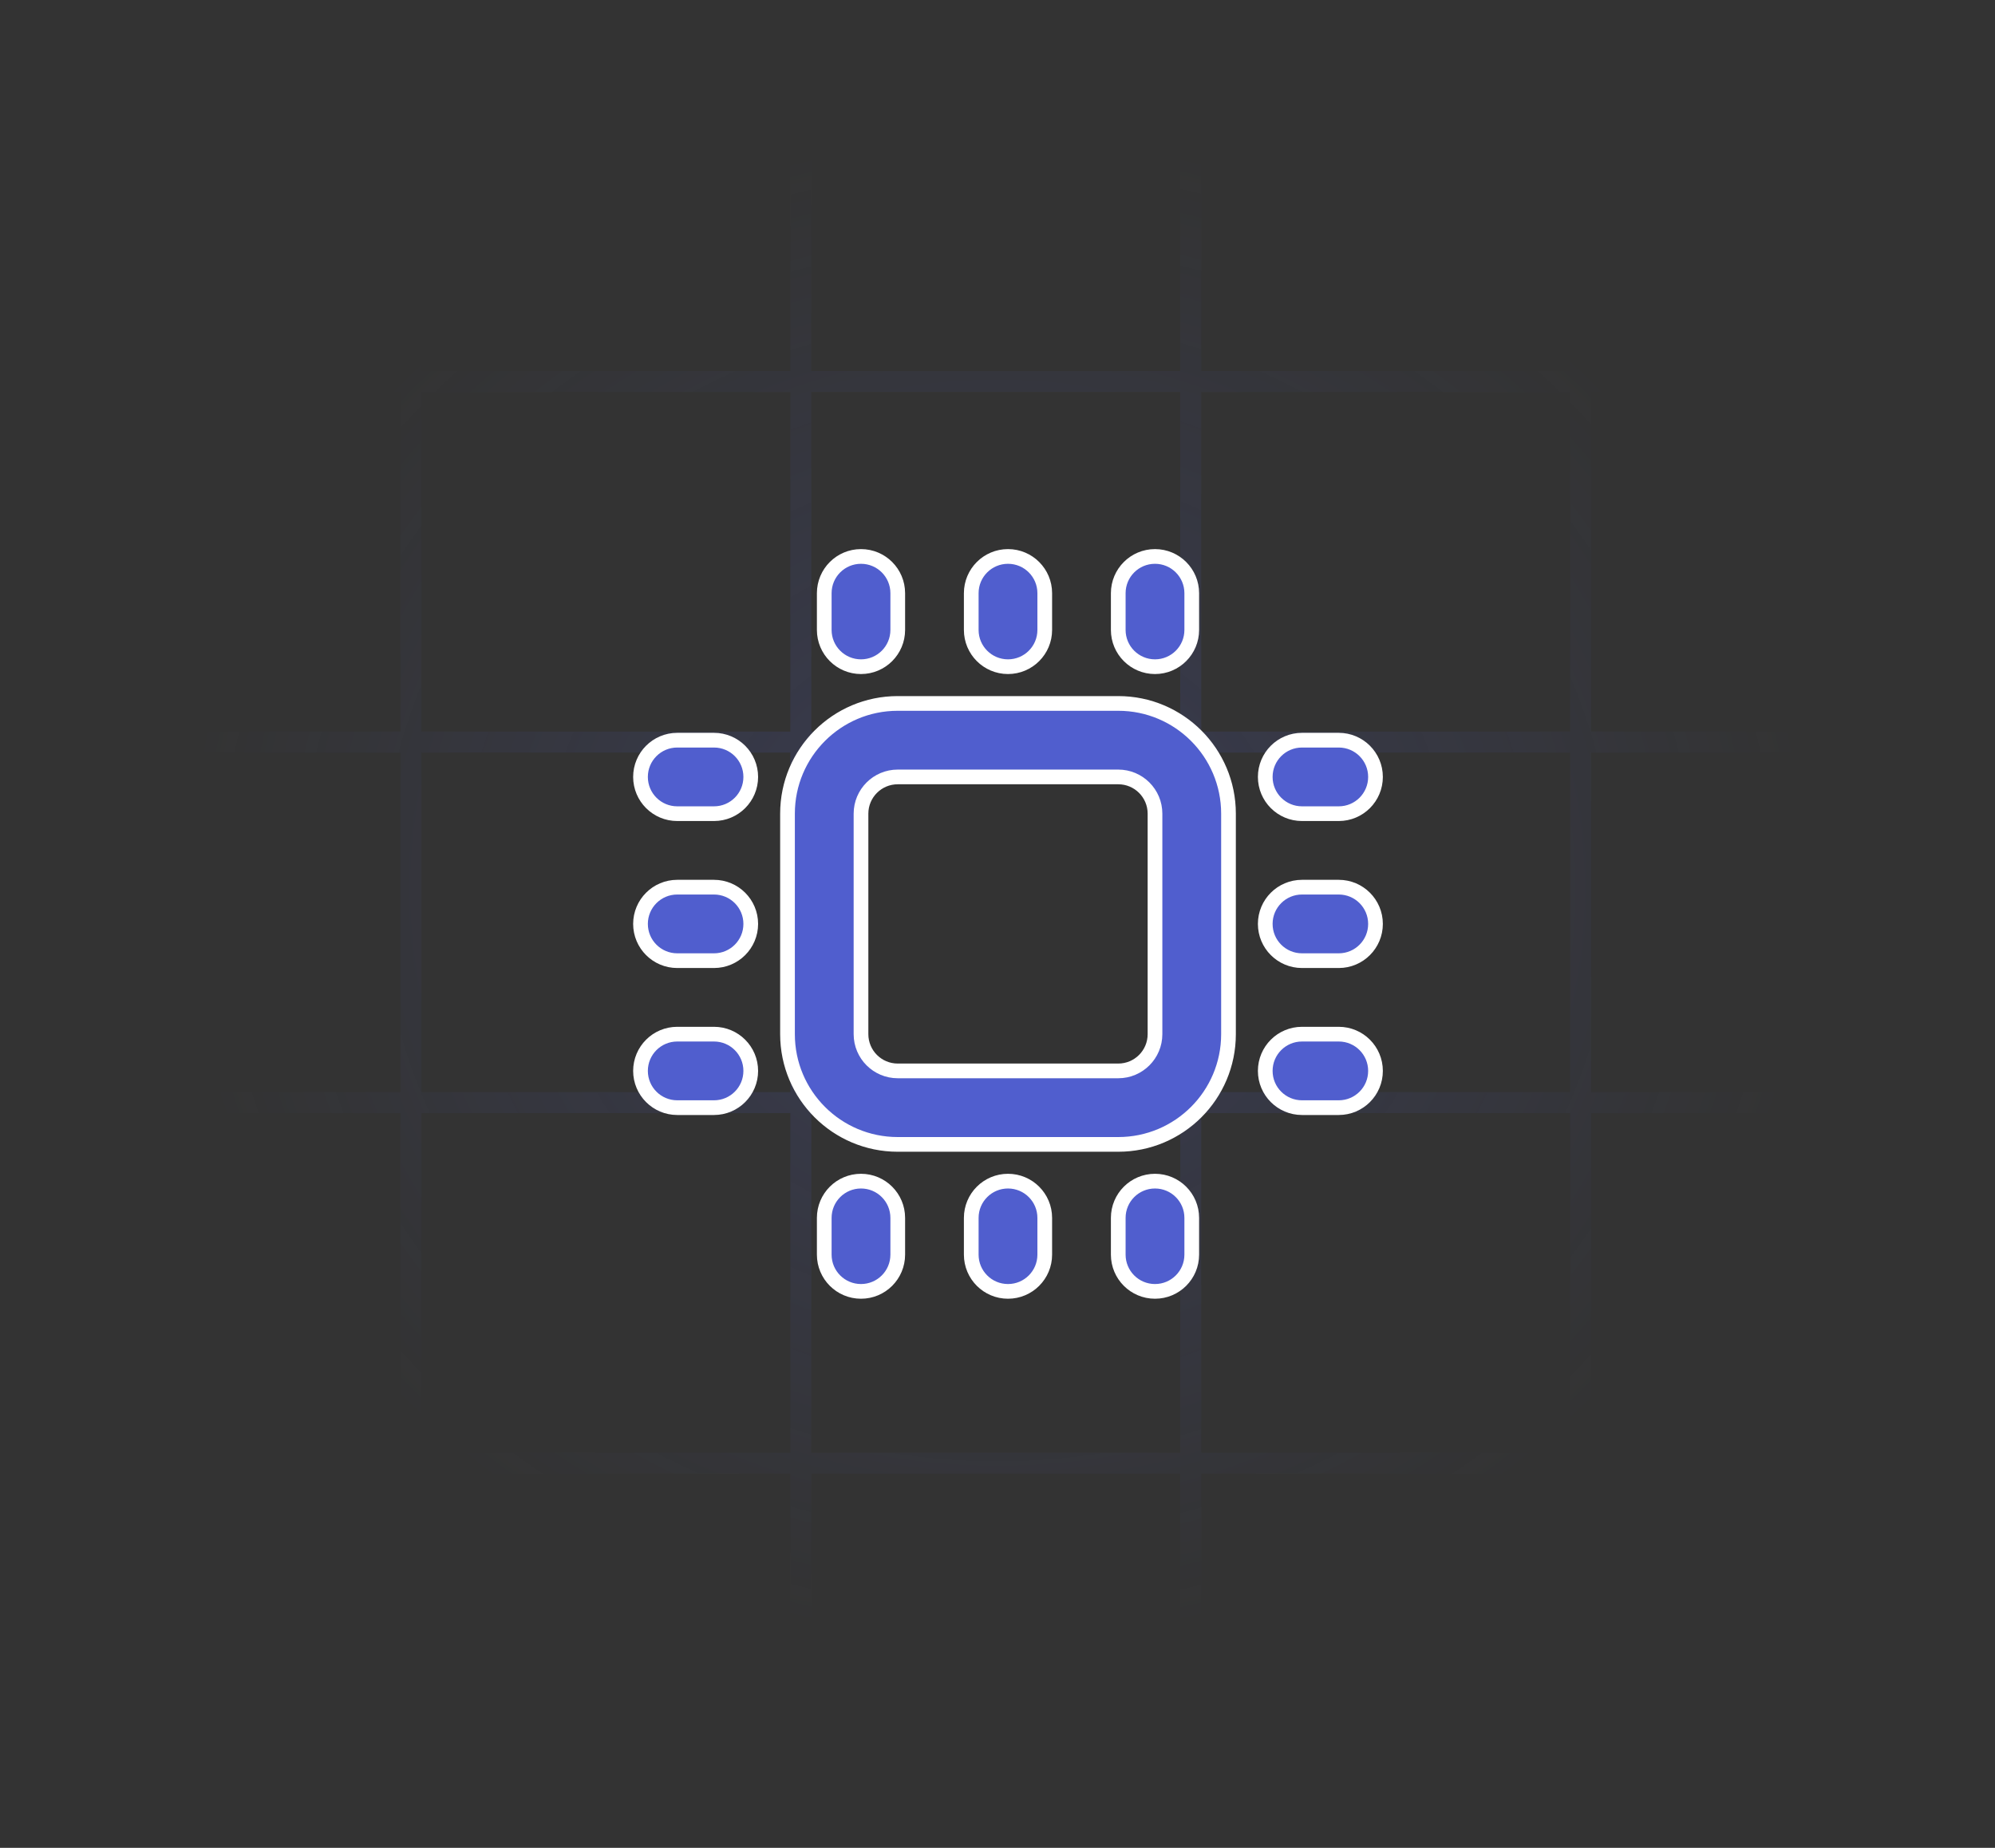 <svg width="95" height="88" viewBox="0 0 95 88" fill="none" xmlns="http://www.w3.org/2000/svg">
<rect x="0" y="0" width="95" height="88" fill="#333333" stroke="none"/>
<path d="M1.162 69.68H94M1.162 52.51H94M1.162 86.85H94M1.162 35.34H94M1.162 18.17H94M1.162 1H94M75.27 87L75.27 1.15M93.838 87V1.15M1 87L1 1.15M38.135 87L38.135 1.15M19.567 87L19.567 1.15M56.703 87L56.703 1.15" stroke="url(#paint0_radial_3125_3889)"/>
<path fill-rule="evenodd" clip-rule="evenodd" d="M53.25 37H42.75C41.783 37 41 37.783 41 38.75V49.25C41 50.217 41.783 51 42.75 51H53.25C54.217 51 55 50.217 55 49.25V38.75C55 37.783 54.217 37 53.25 37ZM42.75 33.5C39.85 33.5 37.5 35.85 37.5 38.75V49.25C37.5 52.15 39.85 54.5 42.75 54.5H53.25C56.15 54.5 58.5 52.15 58.5 49.25V38.75C58.5 35.85 56.15 33.5 53.25 33.5H42.75Z" fill="#505ECE" stroke="white" stroke-width="0.7"/>
<path fill-rule="evenodd" clip-rule="evenodd" d="M30.5 51C30.5 50.033 31.284 49.25 32.25 49.25H34C34.967 49.25 35.75 50.033 35.75 51C35.75 51.967 34.967 52.75 34 52.75H32.25C31.284 52.75 30.5 51.967 30.5 51Z" fill="#505ECE" stroke="white" stroke-width="0.7"/>
<path fill-rule="evenodd" clip-rule="evenodd" d="M60.25 51C60.25 50.033 61.033 49.25 62 49.25H63.75C64.717 49.25 65.5 50.033 65.5 51C65.5 51.967 64.717 52.75 63.75 52.75H62C61.033 52.75 60.25 51.967 60.25 51Z" fill="#505ECE" stroke="white" stroke-width="0.7"/>
<path fill-rule="evenodd" clip-rule="evenodd" d="M30.5 44C30.5 43.033 31.284 42.25 32.25 42.25H34C34.967 42.25 35.75 43.033 35.75 44C35.75 44.967 34.967 45.75 34 45.75H32.25C31.284 45.75 30.5 44.967 30.5 44Z" fill="#505ECE" stroke="white" stroke-width="0.7"/>
<path fill-rule="evenodd" clip-rule="evenodd" d="M60.25 44C60.25 43.033 61.033 42.25 62 42.25H63.75C64.717 42.25 65.5 43.033 65.5 44C65.5 44.967 64.717 45.75 63.75 45.75H62C61.033 45.75 60.25 44.967 60.25 44Z" fill="#505ECE" stroke="white" stroke-width="0.7"/>
<path fill-rule="evenodd" clip-rule="evenodd" d="M30.5 37C30.5 36.033 31.284 35.25 32.25 35.25H34C34.967 35.25 35.75 36.033 35.75 37C35.75 37.967 34.967 38.75 34 38.75H32.25C31.284 38.75 30.5 37.967 30.5 37Z" fill="#505ECE" stroke="white" stroke-width="0.7"/>
<path fill-rule="evenodd" clip-rule="evenodd" d="M60.25 37C60.25 36.033 61.033 35.25 62 35.25H63.75C64.717 35.25 65.5 36.033 65.5 37C65.5 37.967 64.717 38.75 63.75 38.75H62C61.033 38.75 60.25 37.967 60.25 37Z" fill="#505ECE" stroke="white" stroke-width="0.7"/>
<path fill-rule="evenodd" clip-rule="evenodd" d="M55 26.5C55.967 26.5 56.75 27.283 56.75 28.25V30C56.75 30.966 55.967 31.75 55 31.75C54.033 31.75 53.25 30.966 53.25 30V28.25C53.25 27.283 54.033 26.5 55 26.5Z" fill="#505ECE" stroke="white" stroke-width="0.7"/>
<path fill-rule="evenodd" clip-rule="evenodd" d="M55 56.25C55.967 56.25 56.75 57.033 56.75 58V59.75C56.75 60.717 55.967 61.5 55 61.5C54.033 61.5 53.25 60.717 53.25 59.75V58C53.25 57.033 54.033 56.25 55 56.25Z" fill="#505ECE" stroke="white" stroke-width="0.7"/>
<path fill-rule="evenodd" clip-rule="evenodd" d="M48 26.5C48.967 26.5 49.75 27.283 49.75 28.25V30C49.75 30.966 48.967 31.75 48 31.75C47.033 31.75 46.25 30.966 46.25 30V28.25C46.25 27.283 47.033 26.5 48 26.5Z" fill="#505ECE" stroke="white" stroke-width="0.7"/>
<path fill-rule="evenodd" clip-rule="evenodd" d="M48 56.25C48.967 56.25 49.75 57.033 49.75 58V59.75C49.75 60.717 48.967 61.5 48 61.5C47.033 61.5 46.25 60.717 46.25 59.75V58C46.25 57.033 47.033 56.25 48 56.25Z" fill="#505ECE" stroke="white" stroke-width="0.7"/>
<path fill-rule="evenodd" clip-rule="evenodd" d="M41 26.5C41.967 26.5 42.75 27.283 42.75 28.25V30C42.75 30.966 41.967 31.75 41 31.75C40.033 31.75 39.25 30.966 39.25 30V28.25C39.25 27.283 40.033 26.5 41 26.5Z" fill="#505ECE" stroke="white" stroke-width="0.7"/>
<path fill-rule="evenodd" clip-rule="evenodd" d="M41 56.25C41.967 56.25 42.75 57.033 42.75 58V59.75C42.75 60.717 41.967 61.5 41 61.5C40.033 61.5 39.25 60.717 39.25 59.75V58C39.25 57.033 40.033 56.25 41 56.25Z" fill="#505ECE" stroke="white" stroke-width="0.7"/>
<defs>
<radialGradient id="paint0_radial_3125_3889" cx="0" cy="0" r="1" gradientUnits="userSpaceOnUse" gradientTransform="translate(47.5 42.346) rotate(90) scale(36.154 39.097)">
<stop stop-color="#505ECE" stop-opacity="0.2"/>
<stop offset="1" stop-color="#505ECE" stop-opacity="0"/>
</radialGradient>
</defs>
</svg>
